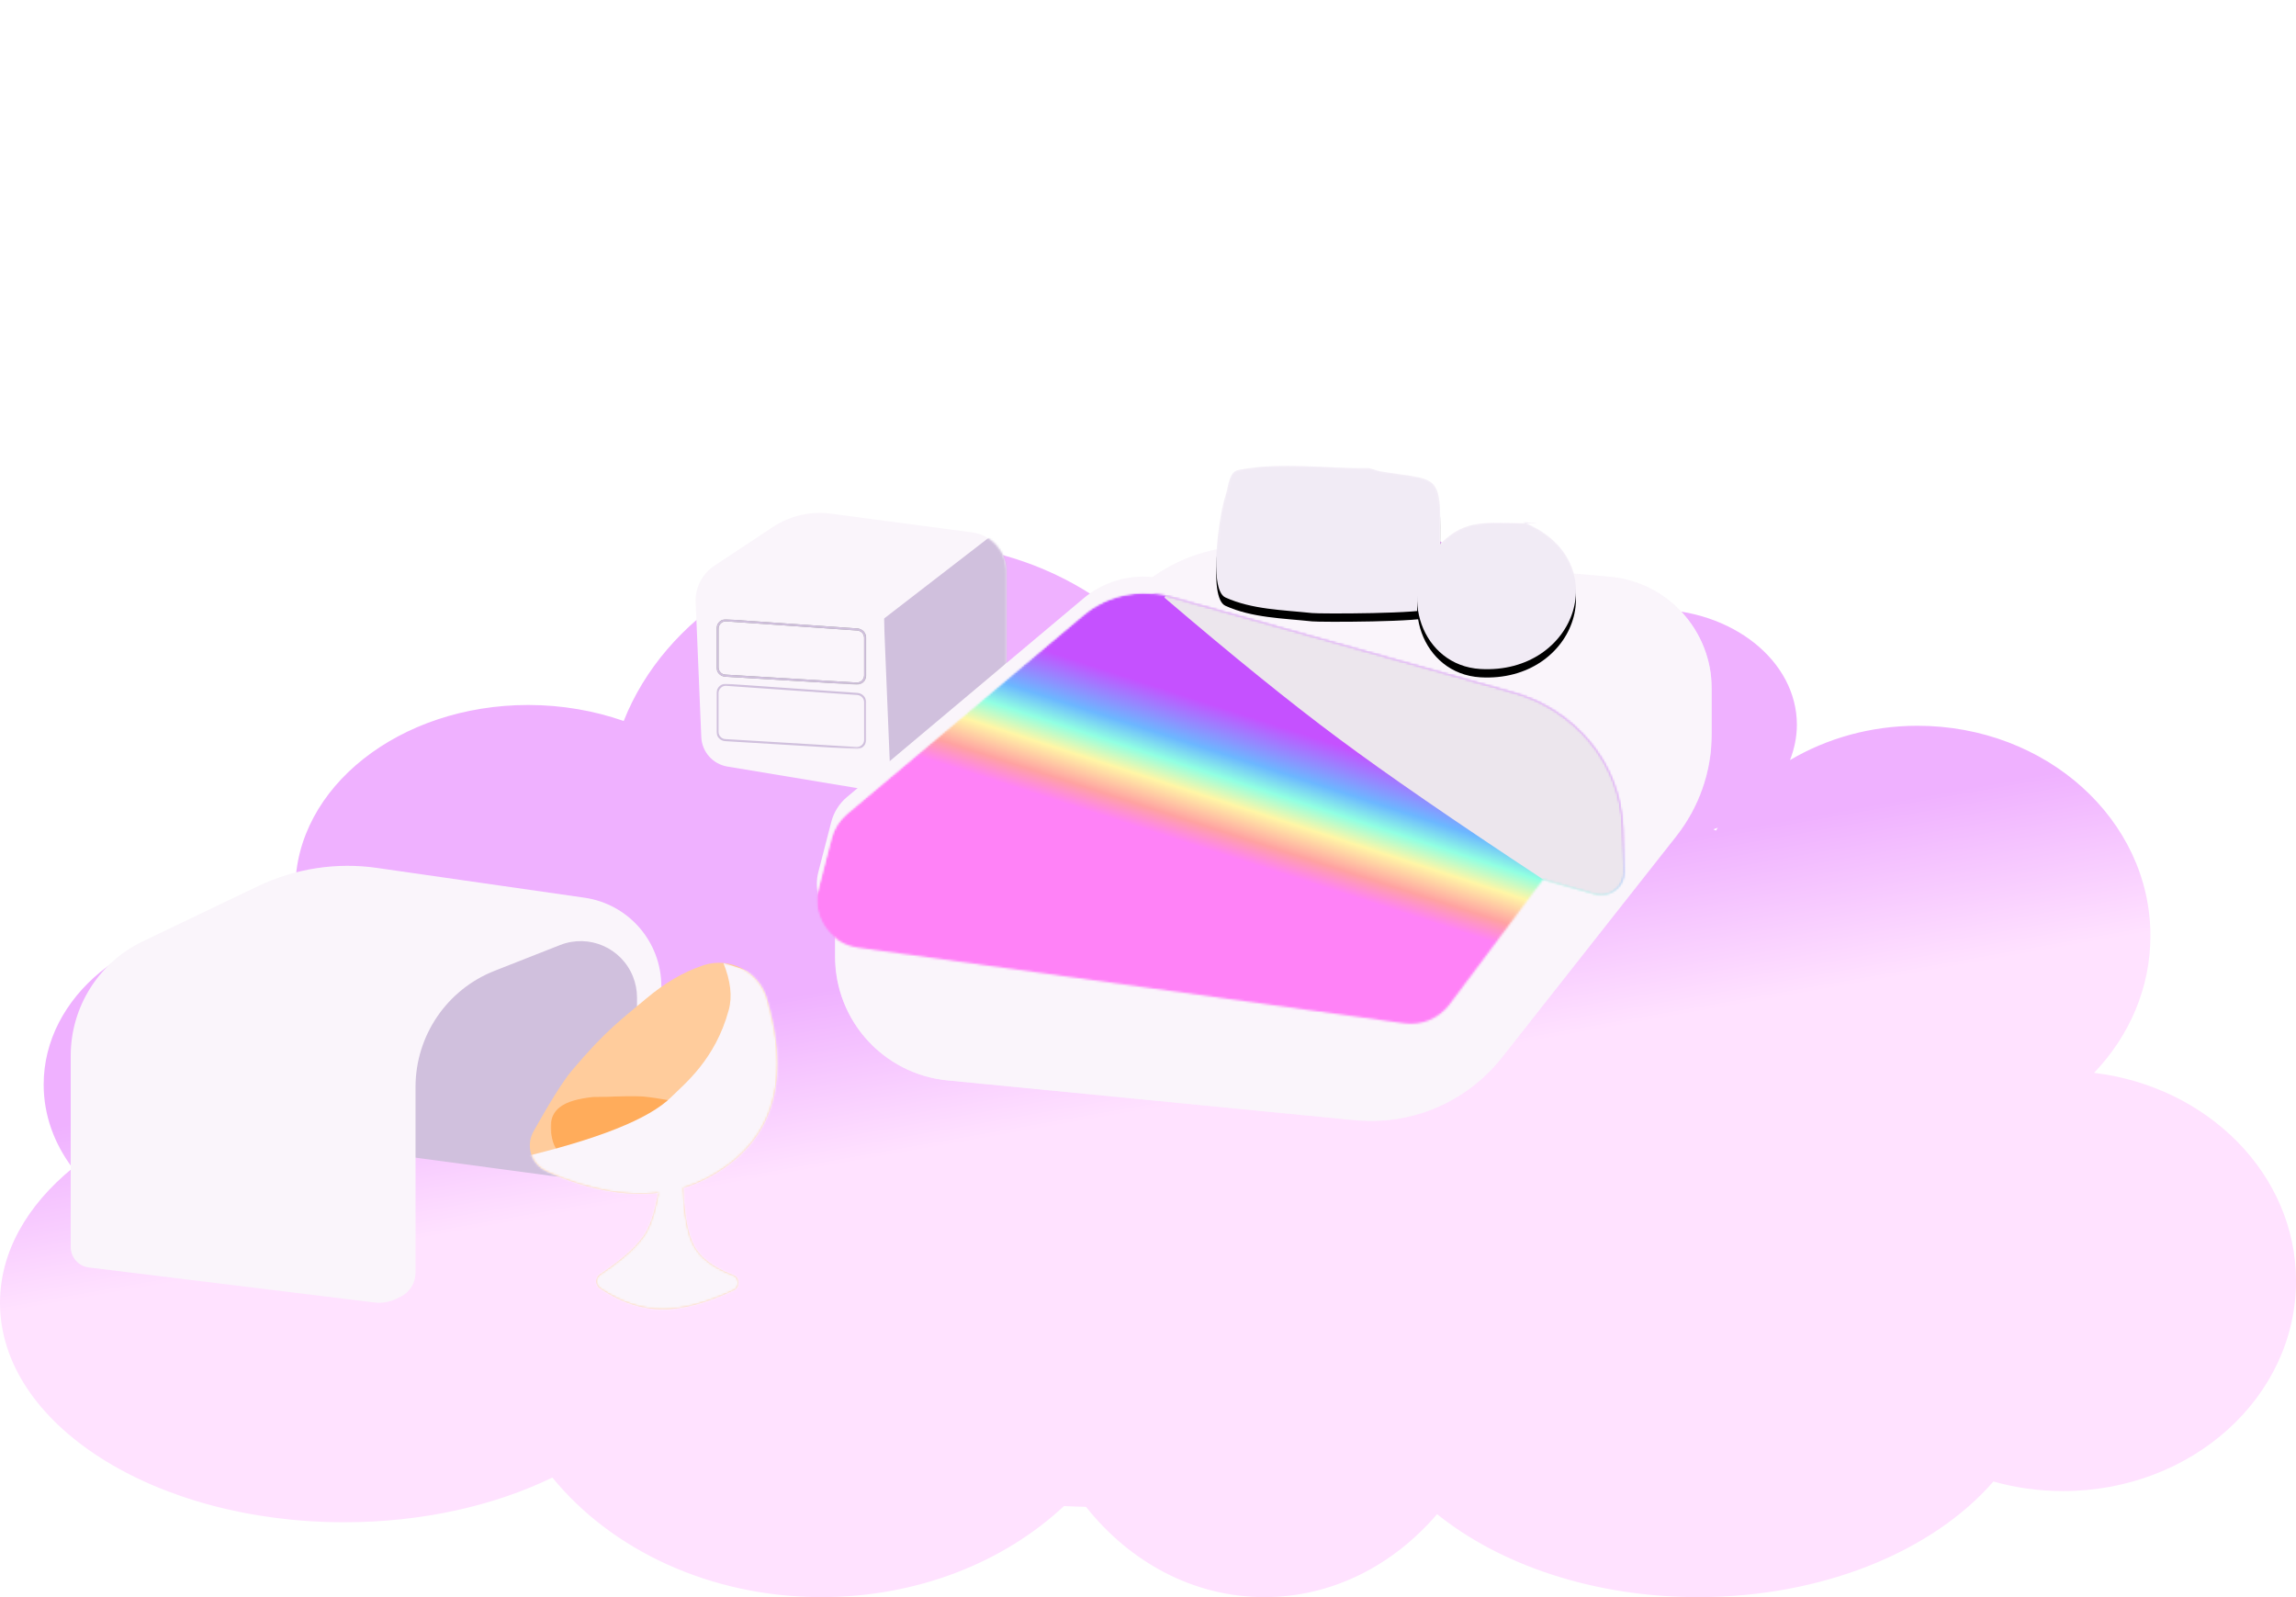 <?xml version="1.0" encoding="utf-8"?>
<!-- Generator: Adobe Illustrator 27.6.1, SVG Export Plug-In . SVG Version: 6.00 Build 0)  -->
<svg version="1.1" id="Layer_1" xmlns="http://www.w3.org/2000/svg" xmlns:xlink="http://www.w3.org/1999/xlink" x="0px" y="0px"
	 viewBox="0 0 1104 768" style="enable-background:new 0 0 1104 768;" xml:space="preserve">
<style type="text/css">
	.st0{fill-rule:evenodd;clip-rule:evenodd;fill:url(#bedroom-clo_x3B_ud_00000113341419531665621480000012304593157910720407_);}
	.st1{fill:none;}
	.st2{fill-rule:evenodd;clip-rule:evenodd;fill:#FAF5FB;}
	.st3{filter:url(#Adobe_OpacityMaskFilter);}
	.st4{fill-rule:evenodd;clip-rule:evenodd;fill:#FFFFFF;}
	.st5{mask:url(#mask-3_00000024693328835677688570000017799581910301142151_);fill-rule:evenodd;clip-rule:evenodd;fill:#D0C0DD;}
	.st6{filter:url(#Adobe_OpacityMaskFilter_00000071527929469717444080000010188599400424971923_);}
	.st7{mask:url(#mask-3_00000095300450096007525350000006284906156653072550_);fill:none;stroke:#979797;}
	.st8{filter:url(#Adobe_OpacityMaskFilter_00000122689197037696877640000001170763085813565597_);}
	.st9{mask:url(#mask-3_00000040550578875552494440000014645275865024293052_);fill:none;stroke:#D0C0DD;}
	.st10{filter:url(#Adobe_OpacityMaskFilter_00000062896176948159731040000007683079709362588067_);}
	.st11{mask:url(#mask-3_00000176730274277318426830000014701503325833070481_);fill:none;stroke:#D0C0DD;}
	.st12{filter:url(#Adobe_OpacityMaskFilter_00000035504047285268236390000014622218048435765646_);}
	.st13{mask:url(#mask-5_00000109724897148194586380000010019051865330864553_);fill-rule:evenodd;clip-rule:evenodd;fill:#FAF5FB;}
	.st14{filter:url(#Adobe_OpacityMaskFilter_00000023249155246923840340000016390899491095293318_);}
	.st15{mask:url(#mask-5_00000132046132681300938050000004868433752198811801_);filter:url(#filter-6);}
	.st16{filter:url(#Adobe_OpacityMaskFilter_00000069364885643457954060000003979165196958263958_);}
	
		.st17{mask:url(#mask-8_00000142889129835547103990000004625012802456094906_);fill-rule:evenodd;clip-rule:evenodd;fill:url(#Rectangle_00000026852445219022108920000010871045939740413846_);stroke:#979797;}
	.st18{filter:url(#Adobe_OpacityMaskFilter_00000171680652275824641490000003359477604052467367_);}
	.st19{mask:url(#mask-8_00000106129580478763558120000000353009041758112160_);fill-rule:evenodd;clip-rule:evenodd;fill:#ECE6ED;}
	.st20{filter:url(#Adobe_OpacityMaskFilter_00000085955737767305373540000011598005035655915164_);}
	.st21{mask:url(#mask-5_00000044872992082460493020000009051671894970485408_);}
	.st22{filter:url(#filter-11);}
	.st23{fill-rule:evenodd;clip-rule:evenodd;}
	.st24{fill-rule:evenodd;clip-rule:evenodd;fill:#F1EBF5;}
	.st25{filter:url(#Adobe_OpacityMaskFilter_00000001658380881333434790000014306206024168300937_);}
	.st26{mask:url(#mask-5_00000090258650464144228570000015809196444374808196_);}
	.st27{filter:url(#filter-13);}
	.st28{fill-rule:evenodd;clip-rule:evenodd;fill:#D0C0DD;}
	.st29{fill-rule:evenodd;clip-rule:evenodd;fill:#FFCC9C;}
	.st30{filter:url(#Adobe_OpacityMaskFilter_00000107546409139087519620000009798439432106590091_);}
	.st31{mask:url(#mask-15_00000124119972586720430060000017620597578176702854_);fill-rule:evenodd;clip-rule:evenodd;fill:#FFAC5B;}
	.st32{filter:url(#Adobe_OpacityMaskFilter_00000062877306583735027710000004747522295892027297_);}
	.st33{mask:url(#mask-15_00000032647151793350438530000005667983423820874892_);fill-rule:evenodd;clip-rule:evenodd;fill:#FAF5FB;}
</style>
<filter  filterUnits="objectBoundingBox" height="127.5%" id="filter-6" width="115.0%" x="-7.5%" y="-13.8%">
	<feOffset  dx="0" dy="8" in="SourceAlpha" result="shadowOffsetOuter1"></feOffset>
	<feGaussianBlur  in="shadowOffsetOuter1" result="shadowBlurOuter1" stdDeviation="3.5"></feGaussianBlur>
	
		<feColorMatrix  in="shadowBlurOuter1" result="shadowMatrixOuter1" type="matrix" values="0 0 0 0 0.922   0 0 0 0 0.885   0 0 0 0 0.924  0 0 0 1 0">
		</feColorMatrix>
	<feMerge>
		<feMergeNode  in="shadowMatrixOuter1"></feMergeNode>
		<feMergeNode  in="SourceGraphic"></feMergeNode>
	</feMerge>
</filter>
<filter  filterUnits="objectBoundingBox" height="135.3%" id="filter-13" width="132.7%" x="-16.4%" y="-12.0%">
	<feOffset  dx="0" dy="4" in="SourceAlpha" result="shadowOffsetOuter1"></feOffset>
	<feGaussianBlur  in="shadowOffsetOuter1" result="shadowBlurOuter1" stdDeviation="3.5"></feGaussianBlur>
	
		<feColorMatrix  in="shadowBlurOuter1" type="matrix" values="0 0 0 0 0.922   0 0 0 0 0.885   0 0 0 0 0.924  0 0 0 1 0">
		</feColorMatrix>
</filter>
<filter  filterUnits="objectBoundingBox" height="135.2%" id="filter-11" width="123.1%" x="-11.5%" y="-12.0%">
	<feOffset  dx="0" dy="4" in="SourceAlpha" result="shadowOffsetOuter1"></feOffset>
	<feGaussianBlur  in="shadowOffsetOuter1" result="shadowBlurOuter1" stdDeviation="3.5"></feGaussianBlur>
	
		<feColorMatrix  in="shadowBlurOuter1" type="matrix" values="0 0 0 0 0.922   0 0 0 0 0.885   0 0 0 0 0.924  0 0 0 1 0">
		</feColorMatrix>
</filter>
<g id="Artboard">
	
		<linearGradient id="bedroom-clo_x3B_ud_00000129194470810801434750000006125344052496697789_" gradientUnits="userSpaceOnUse" x1="-1170.467" y1="1694.649" x2="-1170.522" y2="1694.793" gradientTransform="matrix(1104 0 0 -517 1292716 876672)">
		<stop  offset="0" style="stop-color:#FFE2FF"/>
		<stop  offset="1" style="stop-color:#EFB1FF"/>
	</linearGradient>
	
		<path id="bedroom-clo_x3B_ud" style="fill-rule:evenodd;clip-rule:evenodd;fill:url(#bedroom-clo_x3B_ud_00000129194470810801434750000006125344052496697789_);" d="
		M649.5,251c44.9,0,82.1,28.3,88.5,65.2c12.6-14,33.2-23.2,56.5-23.2c38.4,0,69.5,24.8,69.5,55.5c0,5.9-1.2,11.6-3.3,17
		c17.6-10.4,38.7-16.5,61.3-16.5c61.9,0,112,45.2,112,101c0,25.2-10.2,48.2-27.1,65.9c54.8,6.6,97.1,48.9,97.1,100.1
		c0,55.8-50.1,101-112,101c-11.7,0-23-1.6-33.5-4.6c-28.9,33.3-81.7,55.6-142,55.6c-50.2,0-95.2-15.5-125.5-39.9
		c-21.1,24.6-50.4,39.9-83,39.9c-34,0-64.6-16.7-85.8-43.4c-3.5-0.1-7.1-0.2-10.6-0.4C482.9,751.1,441.3,768,395,768
		c-53.7,0-101.1-22.8-129.4-57.5C237.8,724,203.1,732,165.5,732C74.1,732,0,684.8,0,626.5c0-24.4,13-46.9,34.9-64.8
		C26.1,550,21,536.3,21,521.5c0-42.2,41.6-76.5,93-76.5c11.1,0,21.7,1.6,31.5,4.5c-2.3-7-3.5-14.4-3.5-22c0-48.9,50.1-88.5,112-88.5
		c16.3,0,31.9,2.8,45.9,7.7C319.6,296.9,374,261,438,261c51.4,0,96.5,23.1,122.6,58C565.5,280.7,603.5,251,649.5,251z M826,398
		l-0.5,0.2c-0.5,0.2-1.1,0.4-1.6,0.6c0.4,0.2,0.8,0.4,1.2,0.6C825.3,398.9,825.7,398.5,826,398z"/>
	<ellipse id="rug" class="st1" cx="606.5" cy="546" rx="232.5" ry="107"/>
	<g id="Nightstand" transform="translate(334, 245)">
		<g id="Path-22">
			<g id="Mask">
				<path id="path-2_00000076593906270811633660000012201438565770346388_" class="st2" d="M65.5,2l67.9,9
					c9.4,1.2,16.5,9.3,16.5,18.8v66.6c0,8.1-3.9,15.7-10.5,20.4l-23.5,16.7c-5,3.5-11.1,4.9-17.1,3.9l-83.1-13.8
					c-7-1.2-12.2-7.1-12.5-14.2L0.5,44.6c-0.3-7,3.1-13.6,8.9-17.5L37.5,8.5C45.8,3,55.7,0.7,65.5,2z"/>
			</g>
			<defs>
				<filter id="Adobe_OpacityMaskFilter" filterUnits="userSpaceOnUse" x="91" y="0" width="68" height="125.4">
					<feColorMatrix  type="matrix" values="1 0 0 0 0  0 1 0 0 0  0 0 1 0 0  0 0 0 1 0"/>
				</filter>
			</defs>
			
				<mask maskUnits="userSpaceOnUse" x="91" y="0" width="68" height="125.4" id="mask-3_00000024693328835677688570000017799581910301142151_">
				<g class="st3">
					<path id="path-2_00000109725851620805340090000002899399244422849192_" class="st4" d="M65.5,2l67.9,9
						c9.4,1.2,16.5,9.3,16.5,18.8v66.6c0,8.1-3.9,15.7-10.5,20.4l-23.5,16.7c-5,3.5-11.1,4.9-17.1,3.9l-83.1-13.8
						c-7-1.2-12.2-7.1-12.5-14.2L0.5,44.6c-0.3-7,3.1-13.6,8.9-17.5L37.5,8.5C45.8,3,55.7,0.7,65.5,2z"/>
				</g>
			</mask>
			<polygon class="st5" points="94,125.4 91,52.5 159,0 159,65.5 			"/>
			<defs>
				
					<filter id="Adobe_OpacityMaskFilter_00000083050684495017587880000017113776828708408511_" filterUnits="userSpaceOnUse" x="10.5" y="52.8" width="72" height="31.5">
					<feColorMatrix  type="matrix" values="1 0 0 0 0  0 1 0 0 0  0 0 1 0 0  0 0 0 1 0"/>
				</filter>
			</defs>
			
				<mask maskUnits="userSpaceOnUse" x="10.5" y="52.8" width="72" height="31.5" id="mask-3_00000095300450096007525350000006284906156653072550_">
				<g style="filter:url(#Adobe_OpacityMaskFilter_00000083050684495017587880000017113776828708408511_);">
					<path id="path-2_00000021100452653460215990000004670503763518254727_" class="st4" d="M65.5,2l67.9,9
						c9.4,1.2,16.5,9.3,16.5,18.8v66.6c0,8.1-3.9,15.7-10.5,20.4l-23.5,16.7c-5,3.5-11.1,4.9-17.1,3.9l-83.1-13.8
						c-7-1.2-12.2-7.1-12.5-14.2L0.5,44.6c-0.3-7,3.1-13.6,8.9-17.5L37.5,8.5C45.8,3,55.7,0.7,65.5,2z"/>
				</g>
			</mask>
			<path id="Path-21" class="st7" d="M11,57.3v18.6c0,2.1,1.6,3.9,3.8,4l63,3.8c2.2,0.1,4.1-1.5,4.2-3.8c0-0.1,0-0.2,0-0.2V61.7
				c0-2.1-1.6-3.8-3.7-4l-63-4.4c-2.2-0.2-4.1,1.5-4.3,3.7C11,57.1,11,57.2,11,57.3z"/>
			<defs>
				
					<filter id="Adobe_OpacityMaskFilter_00000113350722022358807000000008003698216790986130_" filterUnits="userSpaceOnUse" x="10.5" y="52.8" width="72" height="31.5">
					<feColorMatrix  type="matrix" values="1 0 0 0 0  0 1 0 0 0  0 0 1 0 0  0 0 0 1 0"/>
				</filter>
			</defs>
			
				<mask maskUnits="userSpaceOnUse" x="10.5" y="52.8" width="72" height="31.5" id="mask-3_00000040550578875552494440000014645275865024293052_">
				<g style="filter:url(#Adobe_OpacityMaskFilter_00000113350722022358807000000008003698216790986130_);">
					<path id="path-2_00000061452807864912117490000012777707178880020668_" class="st4" d="M65.5,2l67.9,9
						c9.4,1.2,16.5,9.3,16.5,18.8v66.6c0,8.1-3.9,15.7-10.5,20.4l-23.5,16.7c-5,3.5-11.1,4.9-17.1,3.9l-83.1-13.8
						c-7-1.2-12.2-7.1-12.5-14.2L0.5,44.6c-0.3-7,3.1-13.6,8.9-17.5L37.5,8.5C45.8,3,55.7,0.7,65.5,2z"/>
				</g>
			</mask>
			<path id="Path-21_00000052092026171273598570000008892410580451591339_" class="st9" d="M11,57.3v18.6c0,2.1,1.6,3.9,3.8,4
				l63,3.8c2.2,0.1,4.1-1.5,4.2-3.8c0-0.1,0-0.2,0-0.2V61.7c0-2.1-1.6-3.8-3.7-4l-63-4.4c-2.2-0.2-4.1,1.5-4.3,3.7
				C11,57.1,11,57.2,11,57.3z"/>
			<defs>
				
					<filter id="Adobe_OpacityMaskFilter_00000106865041906653902400000006868757105646013110_" filterUnits="userSpaceOnUse" x="10.5" y="83.8" width="72" height="31.5">
					<feColorMatrix  type="matrix" values="1 0 0 0 0  0 1 0 0 0  0 0 1 0 0  0 0 0 1 0"/>
				</filter>
			</defs>
			
				<mask maskUnits="userSpaceOnUse" x="10.5" y="83.8" width="72" height="31.5" id="mask-3_00000176730274277318426830000014701503325833070481_">
				<g style="filter:url(#Adobe_OpacityMaskFilter_00000106865041906653902400000006868757105646013110_);">
					<path id="path-2_00000112620364769369219300000002306983760460953788_" class="st4" d="M65.5,2l67.9,9
						c9.4,1.2,16.5,9.3,16.5,18.8v66.6c0,8.1-3.9,15.7-10.5,20.4l-23.5,16.7c-5,3.5-11.1,4.9-17.1,3.9l-83.1-13.8
						c-7-1.2-12.2-7.1-12.5-14.2L0.5,44.6c-0.3-7,3.1-13.6,8.9-17.5L37.5,8.5C45.8,3,55.7,0.7,65.5,2z"/>
				</g>
			</mask>
			<path id="Path-21_00000075841489597263220460000015676226037952037262_" class="st11" d="M11,88.3v18.6c0,2.1,1.6,3.9,3.8,4
				l63,3.8c2.2,0.1,4.1-1.5,4.2-3.8c0-0.1,0-0.2,0-0.2V92.7c0-2.1-1.6-3.8-3.7-4l-63-4.4c-2.2-0.2-4.1,1.5-4.3,3.7
				C11,88.1,11,88.2,11,88.3z"/>
		</g>
	</g>
	<g id="bed" transform="translate(387, 224)">
		<g id="bed-2-_x2B_-Rectangle-_x2B_-pillow-_x2B_-pillow-Mask" transform="translate(5.619, 0)">
			<g id="Mask_00000116916547893716275770000017231573824542928267_">
				<path id="path-4_00000085965685438291810130000018396395757331686841_" class="st2" d="M202.8,2c20.6-4.1,41.9-0.6,62.9-0.9l0,0
					l5.2,1.5c28.1,4.6,29.5,0,28.9,33.2c0,0.6,0,1.3,0,1.9c12.2-12.6,22.8-10.2,40.8-10.1l0.6,0l0.9,0.4
					c12.5,5.6,19.5,14.4,22.1,23.8l17,1.5c27.9,2.4,49.2,25.8,49.2,53.7l0,0v22c0,17.8-6,35-17,49l0,0l-83.9,106.5
					c-16.9,21.4-43.5,32.8-70.7,30.1l0,0L62.9,295.5c-30.6-3-54-28.7-54-59.5l0,0l0-17c-7-5.5-10.4-14.7-8-23.8l0,0l6.2-24
					c1.2-4.6,3.8-8.8,7.5-11.9l0,0l113.7-95.5c9.3-7.9,21.4-11.5,33.3-10.3c9.3-6.6,19.8-11.1,30.8-13.3c0.7-10.7,2.8-21.7,4.1-25.3
					C198.1,10.3,198.1,2.9,202.8,2z M339.5,27l7.8,0.6c-1.9,0.1-3.7,0.1-5.4,0.1l-0.7,0l-0.4-0.2C340.3,27.3,339.9,27.1,339.5,27z"
					/>
			</g>
			<defs>
				
					<filter id="Adobe_OpacityMaskFilter_00000133531516209770855330000011010270062389601424_" filterUnits="userSpaceOnUse" x="9" y="38.5" width="421.4" height="276.6">
					<feColorMatrix  type="matrix" values="1 0 0 0 0  0 1 0 0 0  0 0 1 0 0  0 0 0 1 0"/>
				</filter>
			</defs>
			
				<mask maskUnits="userSpaceOnUse" x="9" y="38.5" width="421.4" height="276.6" id="mask-5_00000109724897148194586380000010019051865330864553_">
				<g style="filter:url(#Adobe_OpacityMaskFilter_00000133531516209770855330000011010270062389601424_);">
					<path id="path-4_00000145055758430223041500000011122931984279144349_" class="st4" d="M202.8,2c20.6-4.1,41.9-0.6,62.9-0.9
						l0,0l5.2,1.5c28.1,4.6,29.5,0,28.9,33.2c0,0.6,0,1.3,0,1.9c12.2-12.6,22.8-10.2,40.8-10.1l0.6,0l0.9,0.4
						c12.5,5.6,19.5,14.4,22.1,23.8l17,1.5c27.9,2.4,49.2,25.8,49.2,53.7l0,0v22c0,17.8-6,35-17,49l0,0l-83.9,106.5
						c-16.9,21.4-43.5,32.8-70.7,30.1l0,0L62.9,295.5c-30.6-3-54-28.7-54-59.5l0,0l0-17c-7-5.5-10.4-14.7-8-23.8l0,0l6.2-24
						c1.2-4.6,3.8-8.8,7.5-11.9l0,0l113.7-95.5c9.3-7.9,21.4-11.5,33.3-10.3c9.3-6.6,19.8-11.1,30.8-13.3
						c0.7-10.7,2.8-21.7,4.1-25.3C198.1,10.3,198.1,2.9,202.8,2z M339.5,27l7.8,0.6c-1.9,0.1-3.7,0.1-5.4,0.1l-0.7,0l-0.4-0.2
						C340.3,27.3,339.9,27.1,339.5,27z"/>
				</g>
			</mask>
			<path id="bed-2" class="st13" d="M156.5,57.4L30.6,163.6C16.9,175.1,9,192.1,9,210.1v26c0,30.8,23.3,56.5,54,59.5l195.9,19.2
				c27.1,2.7,53.8-8.7,70.7-30.1l83.9-106.5c11-14,17-31.2,17-49v-22c0-28-21.4-51.3-49.2-53.7L215,38.8
				C193.8,37,172.8,43.7,156.5,57.4z"/>
			<defs>
				
					<filter id="Adobe_OpacityMaskFilter_00000059285414438782460320000002849093828149383061_" filterUnits="userSpaceOnUse" x="-27.5" y="35.4" width="442.6" height="247">
					<feColorMatrix  type="matrix" values="1 0 0 0 0  0 1 0 0 0  0 0 1 0 0  0 0 0 1 0"/>
				</filter>
			</defs>
			
				<mask maskUnits="userSpaceOnUse" x="-27.5" y="35.4" width="442.6" height="247" id="mask-5_00000132046132681300938050000004868433752198811801_">
				<g style="filter:url(#Adobe_OpacityMaskFilter_00000059285414438782460320000002849093828149383061_);">
					<path id="path-4_00000099635727584533477530000010539498594468259766_" class="st4" d="M202.8,2c20.6-4.1,41.9-0.6,62.9-0.9
						l0,0l5.2,1.5c28.1,4.6,29.5,0,28.9,33.2c0,0.6,0,1.3,0,1.9c12.2-12.6,22.8-10.2,40.8-10.1l0.6,0l0.9,0.4
						c12.5,5.6,19.5,14.4,22.1,23.8l17,1.5c27.9,2.4,49.2,25.8,49.2,53.7l0,0v22c0,17.8-6,35-17,49l0,0l-83.9,106.5
						c-16.9,21.4-43.5,32.8-70.7,30.1l0,0L62.9,295.5c-30.6-3-54-28.7-54-59.5l0,0l0-17c-7-5.5-10.4-14.7-8-23.8l0,0l6.2-24
						c1.2-4.6,3.8-8.8,7.5-11.9l0,0l113.7-95.5c9.3-7.9,21.4-11.5,33.3-10.3c9.3-6.6,19.8-11.1,30.8-13.3
						c0.7-10.7,2.8-21.7,4.1-25.3C198.1,10.3,198.1,2.9,202.8,2z M339.5,27l7.8,0.6c-1.9,0.1-3.7,0.1-5.4,0.1l-0.7,0l-0.4-0.2
						C340.3,27.3,339.9,27.1,339.5,27z"/>
				</g>
			</mask>
			<g id="Rectangle_00000021836648726001169920000012378145892829037480_" class="st15">
				<g transform="translate(-5.619, 48.299)">
					<defs>
						
							<filter id="Adobe_OpacityMaskFilter_00000071551484547555124760000004937453013010283401_" filterUnits="userSpaceOnUse" x="-21.9" y="-12.9" width="442.6" height="247">
							<feColorMatrix  type="matrix" values="1 0 0 0 0  0 1 0 0 0  0 0 1 0 0  0 0 0 1 0"/>
						</filter>
					</defs>
					
						<mask maskUnits="userSpaceOnUse" x="-21.9" y="-12.9" width="442.6" height="247" id="mask-8_00000068677060301693690360000014461822017880799365_">
						<g style="filter:url(#Adobe_OpacityMaskFilter_00000071551484547555124760000004937453013010283401_);">
							<path id="path-7_00000089573940847249524600000002147394061632362905_" class="st4" d="M133.9,15.4L20.2,111
								c-3.7,3.1-6.3,7.2-7.5,11.9l-6.2,24c-3.2,12.3,4.2,24.8,16.5,28c0.9,0.2,1.7,0.4,2.6,0.5l262.7,36.4c8.3,1.1,16.5-2.3,21.6-9
								l45.1-60.2l0,0l24.9,7c5.9,1.6,11.9-1.8,13.6-7.6c0.3-1.1,0.4-2.2,0.4-3.3l-0.6-20.5c-0.5-15.1-5.9-29.6-15.5-41.3
								c-9.6-11.7-22.6-20.2-37.3-24.2L175,6.5C160.7,2.6,145.3,5.9,133.9,15.4z"/>
						</g>
					</mask>
					
						<linearGradient id="Rectangle_00000157289895095411645680000013694878414667090823_" gradientUnits="userSpaceOnUse" x1="-1555.879" y1="1420.372" x2="-1555.754" y2="1420.588" gradientTransform="matrix(441.619 0 0 -245.989 687290 349520.969)">
						<stop  offset="0" style="stop-color:#FF82F7"/>
						<stop  offset="0.157" style="stop-color:#FFA2A2"/>
						<stop  offset="0.361" style="stop-color:#FFF6A6"/>
						<stop  offset="0.526" style="stop-color:#91FFE2"/>
						<stop  offset="0.686" style="stop-color:#6CB7FF"/>
						<stop  offset="1" style="stop-color:#C551FF"/>
					</linearGradient>
					
						<rect id="Rectangle_00000072962799190982686870000016813917200808323742_" x="-21.4" y="-12.4" style="mask:url(#mask-8_00000068677060301693690360000014461822017880799365_);fill-rule:evenodd;clip-rule:evenodd;fill:url(#Rectangle_00000157289895095411645680000013694878414667090823_);stroke:#979797;" width="441.6" height="246"/>
					<defs>
						
							<filter id="Adobe_OpacityMaskFilter_00000008133263285336934940000002551078589081895351_" filterUnits="userSpaceOnUse" x="172.8" y="0.2" width="241.3" height="171.7">
							<feColorMatrix  type="matrix" values="1 0 0 0 0  0 1 0 0 0  0 0 1 0 0  0 0 0 1 0"/>
						</filter>
					</defs>
					
						<mask maskUnits="userSpaceOnUse" x="172.8" y="0.2" width="241.3" height="171.7" id="mask-8_00000145055502810179519020000005228148976045686402_">
						<g style="filter:url(#Adobe_OpacityMaskFilter_00000008133263285336934940000002551078589081895351_);">
							<path id="path-7_00000173865102084471773270000005789382091886428090_" class="st4" d="M133.9,15.4L20.2,111
								c-3.7,3.1-6.3,7.2-7.5,11.9l-6.2,24c-3.2,12.3,4.2,24.8,16.5,28c0.9,0.2,1.7,0.4,2.6,0.5l262.7,36.4c8.3,1.1,16.5-2.3,21.6-9
								l45.1-60.2l0,0l24.9,7c5.9,1.6,11.9-1.8,13.6-7.6c0.3-1.1,0.4-2.2,0.4-3.3l-0.6-20.5c-0.5-15.1-5.9-29.6-15.5-41.3
								c-9.6-11.7-22.6-20.2-37.3-24.2L175,6.5C160.7,2.6,145.3,5.9,133.9,15.4z"/>
						</g>
					</mask>
					
						<path id="Path-2_00000183962216389183747530000005770576315167394974_" style="mask:url(#mask-8_00000145055502810179519020000005228148976045686402_);fill-rule:evenodd;clip-rule:evenodd;fill:#ECE6ED;" d="
						M172.8,7c33,28.2,60.9,50.8,83.8,67.8c22.8,17,55.6,39.6,98.4,67.8l56.3,29.2L414.1,60L177.6,0.2L172.8,7z"/>
				</g>
			</g>
			<defs>
				
					<filter id="Adobe_OpacityMaskFilter_00000009575515417147652730000001459709258836424584_" filterUnits="userSpaceOnUse" x="179.7" y="-8.5" width="133" height="96">
					<feColorMatrix  type="matrix" values="1 0 0 0 0  0 1 0 0 0  0 0 1 0 0  0 0 0 1 0"/>
				</filter>
			</defs>
			
				<mask maskUnits="userSpaceOnUse" x="179.7" y="-8.5" width="133" height="96" id="mask-5_00000044872992082460493020000009051671894970485408_">
				<g style="filter:url(#Adobe_OpacityMaskFilter_00000009575515417147652730000001459709258836424584_);">
					<path id="path-4_00000154406627014687885440000017679714391700986523_" class="st4" d="M202.8,2c20.6-4.1,41.9-0.6,62.9-0.9
						l0,0l5.2,1.5c28.1,4.6,29.5,0,28.9,33.2c0,0.6,0,1.3,0,1.9c12.2-12.6,22.8-10.2,40.8-10.1l0.6,0l0.9,0.4
						c12.5,5.6,19.5,14.4,22.1,23.8l17,1.5c27.9,2.4,49.2,25.8,49.2,53.7l0,0v22c0,17.8-6,35-17,49l0,0l-83.9,106.5
						c-16.9,21.4-43.5,32.8-70.7,30.1l0,0L62.9,295.5c-30.6-3-54-28.7-54-59.5l0,0l0-17c-7-5.5-10.4-14.7-8-23.8l0,0l6.2-24
						c1.2-4.6,3.8-8.8,7.5-11.9l0,0l113.7-95.5c9.3-7.9,21.4-11.5,33.3-10.3c9.3-6.6,19.8-11.1,30.8-13.3
						c0.7-10.7,2.8-21.7,4.1-25.3C198.1,10.3,198.1,2.9,202.8,2z M339.5,27l7.8,0.6c-1.9,0.1-3.7,0.1-5.4,0.1l-0.7,0l-0.4-0.2
						C340.3,27.3,339.9,27.1,339.5,27z"/>
				</g>
			</mask>
			<g id="pillow" class="st21">
				<g class="st22">
					<path id="path-10_00000115497331896722264510000001973846369979520443_" class="st23" d="M265.7,1.1c-21,0.3-42.3-3.2-62.9,0.9
						c-4.7,0.9-4.7,8.3-6.3,12.8c-2.5,7.3-8.4,44.6,0.1,48.5c12.8,5.8,27.6,6,41.7,7.5c3.4,0.4,54.8,0.4,57.4-2.3
						c7.6-7.9,4-21.6,4.2-32.6c0.6-33.2-0.8-28.6-28.9-33.2L265.7,1.1z"/>
				</g>
				<g>
					<path id="path-10_00000070804559689911584970000010112617101890070159_" class="st24" d="M265.7,1.1c-21,0.3-42.3-3.2-62.9,0.9
						c-4.7,0.9-4.7,8.3-6.3,12.8c-2.5,7.3-8.4,44.6,0.1,48.5c12.8,5.8,27.6,6,41.7,7.5c3.4,0.4,54.8,0.4,57.4-2.3
						c7.6-7.9,4-21.6,4.2-32.6c0.6-33.2-0.8-28.6-28.9-33.2L265.7,1.1z"/>
				</g>
			</g>
			<defs>
				
					<filter id="Adobe_OpacityMaskFilter_00000044146420924972632990000011713451520053585584_" filterUnits="userSpaceOnUse" x="276.3" y="18.5" width="101" height="96">
					<feColorMatrix  type="matrix" values="1 0 0 0 0  0 1 0 0 0  0 0 1 0 0  0 0 0 1 0"/>
				</filter>
			</defs>
			
				<mask maskUnits="userSpaceOnUse" x="276.3" y="18.5" width="101" height="96" id="mask-5_00000090258650464144228570000015809196444374808196_">
				<g style="filter:url(#Adobe_OpacityMaskFilter_00000044146420924972632990000011713451520053585584_);">
					<path id="path-4_00000172398942911883156550000012491934844323182010_" class="st4" d="M202.8,2c20.6-4.1,41.9-0.6,62.9-0.9
						l0,0l5.2,1.5c28.1,4.6,29.5,0,28.9,33.2c0,0.6,0,1.3,0,1.9c12.2-12.6,22.8-10.2,40.8-10.1l0.6,0l0.9,0.4
						c12.5,5.6,19.5,14.4,22.1,23.8l17,1.5c27.9,2.4,49.2,25.8,49.2,53.7l0,0v22c0,17.8-6,35-17,49l0,0l-83.9,106.5
						c-16.9,21.4-43.5,32.8-70.7,30.1l0,0L62.9,295.5c-30.6-3-54-28.7-54-59.5l0,0l0-17c-7-5.5-10.4-14.7-8-23.8l0,0l6.2-24
						c1.2-4.6,3.8-8.8,7.5-11.9l0,0l113.7-95.5c9.3-7.9,21.4-11.5,33.3-10.3c9.3-6.6,19.8-11.1,30.8-13.3
						c0.7-10.7,2.8-21.7,4.1-25.3C198.1,10.3,198.1,2.9,202.8,2z M339.5,27l7.8,0.6c-1.9,0.1-3.7,0.1-5.4,0.1l-0.7,0l-0.4-0.2
						C340.3,27.3,339.9,27.1,339.5,27z"/>
				</g>
			</mask>
			<g id="pillow_00000016773082323493871690000012085180301789118103_" class="st26">
				<g class="st27">
					<path id="path-12_00000022535713237505878690000000954495400567540875_" class="st23" d="M347.2,27.6
						c-23.4,0.8-35.1-4.4-49.7,12.7c-18.1,21.1-6.6,55.7,21.7,57.4c46.6,2.7,65.2-52.9,20.2-70.7"/>
				</g>
				<g>
					<path id="path-12_00000057851639970694005380000012119398264112276140_" class="st24" d="M347.2,27.6
						c-23.4,0.8-35.1-4.4-49.7,12.7c-18.1,21.1-6.6,55.7,21.7,57.4c46.6,2.7,65.2-52.9,20.2-70.7"/>
				</g>
			</g>
		</g>
	</g>
	<g id="desk" transform="translate(34, 413)">
		<path id="Path-8" class="st28" d="M268.2,157.4L142,140.5l0,0V23l111.9,11.6c14.3,1.5,25.1,13.5,25.1,27.9v84.9
			c0,2.8-1.2,5.6-3.2,7.5C273.8,156.9,271,157.8,268.2,157.4z"/>
		<path id="Path-7" class="st2" d="M90.1,13.1L34.6,39.7C13.5,49.8,0,71.2,0,94.7v91.9c0,5.1,3.8,9.3,8.8,9.9l137.1,16.8
			c3.7,0.5,7.4-0.2,10.8-1.8l2-1c4.4-2.2,7.1-6.6,7.1-11.5v-89.3c0-24.7,15.1-46.9,38.1-55.9l31.5-12.4c13.9-5.4,29.5,1.4,35,15.3
			c1.2,3.1,1.9,6.5,1.9,9.8V159l0,0l2.4-1.6c5.8-3.9,9.3-10.4,9.3-17.5V61.3c0-21.4-15.7-39.5-36.8-42.6L147.6,4.4
			C128,1.5,108,4.6,90.1,13.1z"/>
	</g>
	<g id="Path-29" transform="translate(254, 463)">
		<g id="Mask_00000049939543689616020570000017071534712149233337_">
			<path id="path-14_00000030488395950599579910000002505729630855920034_" class="st29" d="M114.6,16.6c0.1,0.2,0.1,0.5,0.2,0.7
				c10.5,36.1,4.3,62.7-18.4,79.7c-6.8,5.1-14,8.8-21.8,11.2c0.4,13,2.1,22.2,5.1,27.8c3.1,5.8,9.2,10.4,18.2,13.9l0.6,0.2
				c2.1,0.8,3.1,3.1,2.3,5.2c-0.4,1-1.1,1.8-2.1,2.2c-13.1,6.1-24.4,9.1-34,9.1c-9.9,0-19.8-3.2-29.6-9.7l-0.6-0.4
				c-1.8-1.2-2.3-3.7-1.1-5.6c0.3-0.4,0.7-0.8,1.1-1.1c11.3-7.5,18.7-14.3,22.2-20.4c2.4-4.2,4.3-10.4,5.8-18.8
				c-15.7,1.8-33.2-1.4-52.4-9.7l-1-0.5C2,97.4-1.2,89.2,2,82.1c0.2-0.4,0.4-0.8,0.6-1.2C10.7,66.5,16.8,56.8,20.8,52
				c16.9-20.1,24.7-25.3,35.9-34.8C65.5,9.8,74.4,4.5,83.6,1.4l0.8-0.3C97-2.9,110.5,4,114.6,16.6z"/>
		</g>
		<defs>
			
				<filter id="Adobe_OpacityMaskFilter_00000003078975116829796530000012749051422583724205_" filterUnits="userSpaceOnUse" x="10.8" y="64" width="78.9" height="38">
				<feColorMatrix  type="matrix" values="1 0 0 0 0  0 1 0 0 0  0 0 1 0 0  0 0 0 1 0"/>
			</filter>
		</defs>
		
			<mask maskUnits="userSpaceOnUse" x="10.8" y="64" width="78.9" height="38" id="mask-15_00000124119972586720430060000017620597578176702854_">
			<g style="filter:url(#Adobe_OpacityMaskFilter_00000003078975116829796530000012749051422583724205_);">
				<path id="path-14_00000062177635780901087770000001570138069469147800_" class="st4" d="M114.6,16.6c0.1,0.2,0.1,0.5,0.2,0.7
					c10.5,36.1,4.3,62.7-18.4,79.7c-6.8,5.1-14,8.8-21.8,11.2c0.4,13,2.1,22.2,5.1,27.8c3.1,5.8,9.2,10.4,18.2,13.9l0.6,0.2
					c2.1,0.8,3.1,3.1,2.3,5.2c-0.4,1-1.1,1.8-2.1,2.2c-13.1,6.1-24.4,9.1-34,9.1c-9.9,0-19.8-3.2-29.6-9.7l-0.6-0.4
					c-1.8-1.2-2.3-3.7-1.1-5.6c0.3-0.4,0.7-0.8,1.1-1.1c11.3-7.5,18.7-14.3,22.2-20.4c2.4-4.2,4.3-10.4,5.8-18.8
					c-15.7,1.8-33.2-1.4-52.4-9.7l-1-0.5C2,97.4-1.2,89.2,2,82.1c0.2-0.4,0.4-0.8,0.6-1.2C10.7,66.5,16.8,56.8,20.8,52
					c16.9-20.1,24.7-25.3,35.9-34.8C65.5,9.8,74.4,4.5,83.6,1.4l0.8-0.3C97-2.9,110.5,4,114.6,16.6z"/>
			</g>
		</mask>
		<path id="Path-30" class="st31" d="M79.1,68.2C87,69.7,93.8,85,86.6,90c-14.5,10.2-24.7,14-43.9,11c-9.2-1.5-18.1-4.9-26.4-9
			c-2.3-1.1-3.8-3.8-4.5-6.3C7.3,69.5,18.3,66,31.1,64.5C53.1,64.5,47,62,79.1,68.2z"/>
		<defs>
			
				<filter id="Adobe_OpacityMaskFilter_00000099647653070021228530000000852013177944901808_" filterUnits="userSpaceOnUse" x="-6" y="0" width="135.1" height="194.3">
				<feColorMatrix  type="matrix" values="1 0 0 0 0  0 1 0 0 0  0 0 1 0 0  0 0 0 1 0"/>
			</filter>
		</defs>
		
			<mask maskUnits="userSpaceOnUse" x="-6" y="0" width="135.1" height="194.3" id="mask-15_00000032647151793350438530000005667983423820874892_">
			<g style="filter:url(#Adobe_OpacityMaskFilter_00000099647653070021228530000000852013177944901808_);">
				<path id="path-14_00000020389950950239691260000013100870617086445446_" class="st4" d="M114.6,16.6c0.1,0.2,0.1,0.5,0.2,0.7
					c10.5,36.1,4.3,62.7-18.4,79.7c-6.8,5.1-14,8.8-21.8,11.2c0.4,13,2.1,22.2,5.1,27.8c3.1,5.8,9.2,10.4,18.2,13.9l0.6,0.2
					c2.1,0.8,3.1,3.1,2.3,5.2c-0.4,1-1.1,1.8-2.1,2.2c-13.1,6.1-24.4,9.1-34,9.1c-9.9,0-19.8-3.2-29.6-9.7l-0.6-0.4
					c-1.8-1.2-2.3-3.7-1.1-5.6c0.3-0.4,0.7-0.8,1.1-1.1c11.3-7.5,18.7-14.3,22.2-20.4c2.4-4.2,4.3-10.4,5.8-18.8
					c-15.7,1.8-33.2-1.4-52.4-9.7l-1-0.5C2,97.4-1.2,89.2,2,82.1c0.2-0.4,0.4-0.8,0.6-1.2C10.7,66.5,16.8,56.8,20.8,52
					c16.9-20.1,24.7-25.3,35.9-34.8C65.5,9.8,74.4,4.5,83.6,1.4l0.8-0.3C97-2.9,110.5,4,114.6,16.6z"/>
			</g>
		</mask>
		<path class="st33" d="M124.8,10l4.4,173.7l-99.4,10.6L1.8,121L-6,94.2C33.3,85,58.2,75.1,68.8,64.5c6.3-6.3,21.1-17.9,27.6-41.8
			c1.8-6.5,0.9-14.1-2.6-22.7L124.8,10z"/>
	</g>
</g>
</svg>
